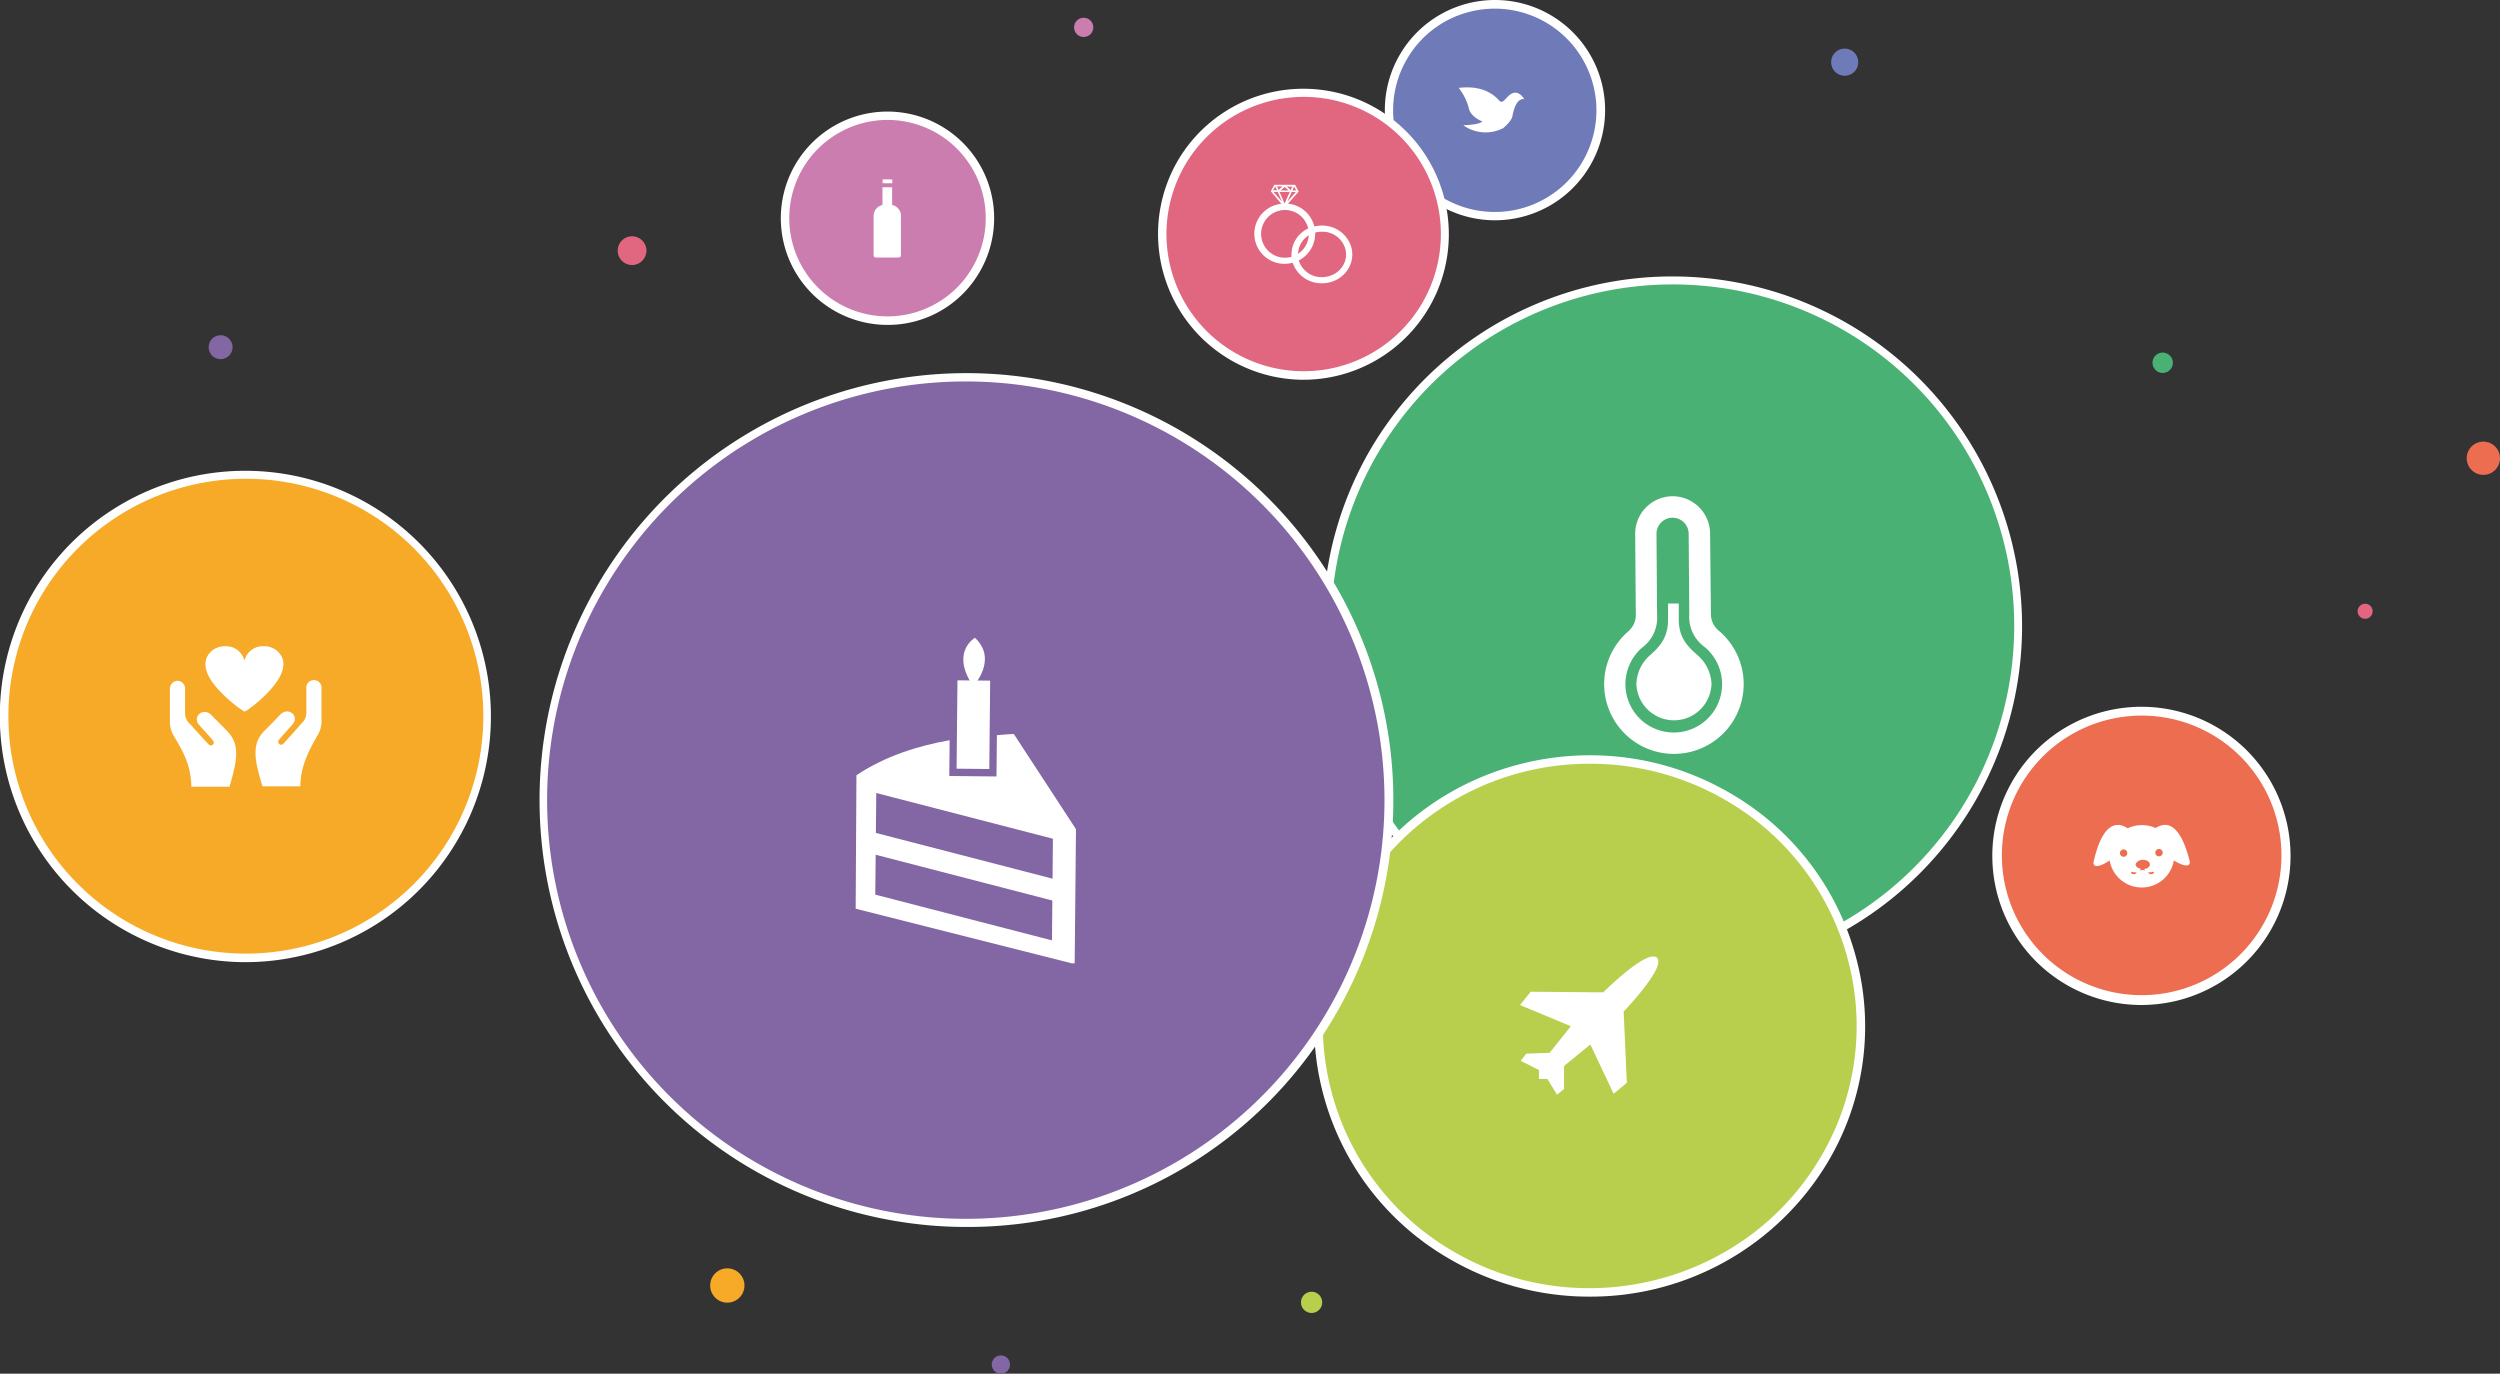 <svg xmlns="http://www.w3.org/2000/svg" viewBox="0 0 590.18 324.29"><rect x="0" y="0" width="590.18" height="324.29" fill="#333333" stroke="none"/><defs><style>.cls-1{fill:#cc7db0;}.cls-2{fill:#fff;}.cls-3{fill:#f6aa27;}.cls-4{fill:#6f7bb9;}.cls-5{fill:#e1667f;}.cls-6{fill:#49b173;}.cls-7{fill:#b8cf4e;}.cls-8{fill:#ec6d50;}.cls-9{fill:#8366a4;}</style></defs><title>universalite</title><g id="Calque_2" data-name="Calque 2"><g id="calque_1-2" data-name="calque 1"><g id="_Groupe_" data-name="&lt;Groupe&gt;"><circle id="_Tracé_" data-name="&lt;Tracé&gt;" class="cls-1" cx="209.5" cy="51.51" r="24.2"/><path class="cls-2" d="M209.45,76.7A25.18,25.18,0,1,1,231.2,64.31,25,25,0,0,1,209.45,76.7Zm.09-48.39a23.25,23.25,0,0,0-20,11.41h0a23.19,23.19,0,1,0,20-11.41Z"/><g id="_Groupe_2" data-name="&lt;Groupe&gt;"><path id="_Tracé_2" data-name="&lt;Tracé&gt;" class="cls-2" d="M210.61,48.39a2.64,2.64,0,0,1,2.08,2.53l0,9.36a.53.53,0,0,1-.55.51h-5.36a.53.53,0,0,1-.54-.52l0-9.36a2.61,2.61,0,0,1,2.09-2.51l0-4.19h2.27Z"/><rect id="_Tracé_3" data-name="&lt;Tracé&gt;" class="cls-2" x="209.04" y="41.67" width="0.9" height="2.28" transform="translate(166.07 252.17) rotate(-89.83)"/></g></g><g id="_Groupe_3" data-name="&lt;Groupe&gt;"><g id="_Groupe_4" data-name="&lt;Groupe&gt;"><circle id="_Tracé_4" data-name="&lt;Tracé&gt;" class="cls-3" cx="58.04" cy="169.06" r="57.05"/><path class="cls-2" d="M57.94,227.14A58.09,58.09,0,0,1,8,139.56H8a58,58,0,1,1,49.9,87.58ZM9.76,140.57a56.06,56.06,0,1,0,76.77-19.79A56.12,56.12,0,0,0,9.76,140.57Z"/></g><g id="_Groupe_5" data-name="&lt;Groupe&gt;"><path id="_Tracé_transparent_" data-name="&lt;Tracé transparent&gt;" class="cls-2" d="M43.69,168.53l0-5.74a1.86,1.86,0,0,0-1.78-2.08,1.88,1.88,0,0,0-1.8,2.09l0,7.31a6.35,6.35,0,0,0,1,3.73c1.43,2.57,4,6.17,4.06,11.89l9,0a51.87,51.87,0,0,0,1.34-5.27c.72-4.25-.25-6.2-2-8s-2.74-2.76-3.58-3.63c-1.94-2-4.56.37-3,2.2.84,1,2.92,3.21,3.41,3.87a.68.68,0,0,1-1.11.8c-1-1.06-3.42-3.71-4.25-4.66A3.59,3.59,0,0,1,43.69,168.53Zm27.22,17.1-8.94,0a52.52,52.52,0,0,1-1.39-5.26c-.75-4.25.2-6.21,2-8s2.72-2.78,3.56-3.65c1.92-2,4.56.33,3,2.17-.83,1-2.89,3.24-3.38,3.9a.69.69,0,0,0,1.12.79c1-1.07,3.39-3.74,4.21-4.7a3.52,3.52,0,0,0,1.23-2.47l0-5.75a1.81,1.81,0,1,1,3.57,0l0,7.3a6.28,6.28,0,0,1-1,3.75C73.46,176.29,70.89,180.53,70.91,185.63Z"/><path id="_Tracé_5" data-name="&lt;Tracé&gt;" class="cls-2" d="M66.6,155.21a4.6,4.6,0,0,0-4.35-2.65A4.43,4.43,0,0,0,57.7,156a4.41,4.41,0,0,0-4.57-3.43,4.61,4.61,0,0,0-4.34,2.68,4.32,4.32,0,0,0-.24,2.16c.41,4.3,7.81,9.91,9.2,10.58,1.37-.6,8.74-6.35,9.11-10.66a4.23,4.23,0,0,0-.26-2.15"/></g></g><g id="_Groupe_6" data-name="&lt;Groupe&gt;"><circle id="_Tracé_6" data-name="&lt;Tracé&gt;" class="cls-4" cx="352.87" cy="25.98" r="24.97"/><path class="cls-2" d="M352.83,52a26,26,0,0,1-22.32-39.18h0A26,26,0,1,1,352.83,52ZM331.37,13.29l.86.51a24,24,0,1,0,14.66-11,23.79,23.79,0,0,0-14.66,11Z"/><path id="_Tracé_7" data-name="&lt;Tracé&gt;" class="cls-2" d="M349.93,28.68c-1-.44-2.85-1.45-3.19-3.17a12.87,12.87,0,0,0-2.38-4.75c6.13-.79,8.83,2.15,9.63,3.06,1,.88,1.64-1.36,3.22-1.86s2.61,1.45,2.61,1.45c-1.84-.27-2.54,2.7-2.78,4s-2.2,2.85-2.2,2.85a9.09,9.09,0,0,1-9.4-.69C348.54,29.46,349.59,29,349.93,28.68Z"/></g><g id="_Groupe_7" data-name="&lt;Groupe&gt;"><circle id="_Tracé_8" data-name="&lt;Tracé&gt;" class="cls-5" cx="307.76" cy="55.26" r="33.39"/><path class="cls-2" d="M307.7,89.65a34.42,34.42,0,0,1-29.56-51.88h0A34.35,34.35,0,1,1,307.7,89.65ZM279.86,38.79a32.39,32.39,0,1,0,44.36-11.44,32.43,32.43,0,0,0-44.36,11.44Z"/><g id="_Groupe_8" data-name="&lt;Groupe&gt;"><g id="_Groupe_9" data-name="&lt;Groupe&gt;"><g id="_Groupe_10" data-name="&lt;Groupe&gt;"><path id="_Tracé_transparent_2" data-name="&lt;Tracé transparent&gt;" class="cls-2" d="M303.31,62.28a7.1,7.1,0,0,1-1.77-14,6.55,6.55,0,0,1,1.86-.24,7.14,7.14,0,0,1,6.85,5.3,7.13,7.13,0,0,1-5.08,8.69A7.77,7.77,0,0,1,303.31,62.28Zm.08-12.7a5.17,5.17,0,0,0-1.46.18,5.63,5.63,0,1,0,1.46-.18Z"/></g><g id="_Groupe_11" data-name="&lt;Groupe&gt;"><path id="_Tracé_transparent_3" data-name="&lt;Tracé transparent&gt;" class="cls-2" d="M312,66.87a7.12,7.12,0,0,1-6.9-5.07,6.78,6.78,0,0,1,5.11-8.32,7.5,7.5,0,0,1,1.88-.23A7.13,7.13,0,0,1,319,58.33a6.43,6.43,0,0,1-.74,5.16,7,7,0,0,1-4.37,3.16A7.36,7.36,0,0,1,312,66.87Zm.08-12.17a6.18,6.18,0,0,0-1.48.18,5.35,5.35,0,0,0-4,6.55,5.61,5.61,0,0,0,5.43,4,6.1,6.1,0,0,0,1.47-.18A5.55,5.55,0,0,0,317,62.76a5.05,5.05,0,0,0,.58-4.06A5.62,5.62,0,0,0,312.12,54.7Z"/></g></g><path id="_Tracé_transparent_4" data-name="&lt;Tracé transparent&gt;" class="cls-2" d="M305.73,43.63h-2.45l-2.45,0L300,45.16,303.25,49l3.33-3.79Zm-.23.42.5.92h-.9Zm-.43,0-.37.83-.91-.84Zm-.85.92h-1.89l.95-.85ZM302.76,44l-.92.83-.36-.83Zm-1.71,0,.4.92h-.91Zm-.41,1.31h1l1,2.28Zm1.42,0h2.42l-1.23,2.76Zm1.85,2.29,1-2.27h1Z"/></g></g><g id="_Groupe_12" data-name="&lt;Groupe&gt;"><g id="_Groupe_13" data-name="&lt;Groupe&gt;"><circle id="_Tracé_9" data-name="&lt;Tracé&gt;" class="cls-6" cx="394.86" cy="147.55" r="81.64"/><path class="cls-2" d="M394.72,230.42a82.69,82.69,0,0,1-71-124.66h0a82.58,82.58,0,1,1,71,124.66ZM324.55,106.26l.86.51A80.64,80.64,0,1,0,435.84,78.3a80.73,80.73,0,0,0-110.43,28.47Z"/></g><g id="_Groupe_14" data-name="&lt;Groupe&gt;"><path id="_Tracé_transparent_5" data-name="&lt;Tracé transparent&gt;" class="cls-2" d="M394.82,122.22a3.81,3.81,0,0,1,3.83,3.77l.14,19.06a8.76,8.76,0,0,0,3.64,7.7,11.41,11.41,0,1,1-14.75.12,8.77,8.77,0,0,0,3.51-7.76l-.14-19.06A3.8,3.8,0,0,1,394.82,122.22Zm0-5.07a8.87,8.87,0,0,0-8.8,8.94l.15,19.06a5.06,5.06,0,0,1-1.76,3.88,16.47,16.47,0,1,0,21.31-.17,5.06,5.06,0,0,1-1.82-3.85L403.71,126A8.88,8.88,0,0,0,394.78,117.15Zm5.62,37.25c-2.58-2.24-4.1-4.37-4.13-8.13l0-3.79-2.53,0,0,3.79c0,3.76-1.47,5.92-4,8.19a9.39,9.39,0,0,0-3.47,7.07,8.87,8.87,0,0,0,17.73-.13A9.44,9.44,0,0,0,400.4,154.4Z"/></g></g><g id="_Groupe_15" data-name="&lt;Groupe&gt;"><g id="_Groupe_16" data-name="&lt;Groupe&gt;"><ellipse id="_Tracé_10" data-name="&lt;Tracé&gt;" class="cls-7" cx="375.3" cy="242.2" rx="63.99" ry="62.91"/><path class="cls-2" d="M375.19,306.1a65.42,65.42,0,0,1-32.91-8.85,63.6,63.6,0,0,1-30-39.34,62.59,62.59,0,0,1,7-48.19h0c18.2-30.35,58.12-40.47,89-22.57a63.57,63.57,0,0,1,30,39.34,62.62,62.62,0,0,1-7,48.2A65.27,65.27,0,0,1,375.19,306.1Zm.22-125.8a63.24,63.24,0,0,0-54.36,30.45h0a60.58,60.58,0,0,0-6.8,46.66,61.58,61.58,0,0,0,29,38.11c29.91,17.36,68.61,7.55,86.26-21.86A60.62,60.62,0,0,0,436.36,227a61.61,61.61,0,0,0-29-38.11A63.52,63.52,0,0,0,375.41,180.3Z"/></g><g id="Layer_2" data-name="Layer 2"><path id="_Tracé_11" data-name="&lt;Tracé&gt;" class="cls-2" d="M391.46,226.9a.86.86,0,0,1,0,.16,1.41,1.41,0,0,1,0,.2s0,.05,0,.08,0,.2-.06.31,0,0,0,0a4.24,4.24,0,0,1-.11.41l0,0c0,.13-.09.26-.15.41l-.09.18c0,.09-.07.18-.11.26-1.88,3.9-7.64,9.89-7.64,9.89l.75,16.81-3.11,2.6-5.5-11.64-6.21,5.08,0,5.43-1.66,1.35-2.27-3.73-2,0,0-2.09L359,250.43l1.32-1.69,5.51-.2,5-6.28-12-5,2.53-3.14,17.12.15s5.88-5.86,9.77-7.84l.3-.14.15-.07.45-.19h0a4.25,4.25,0,0,1,.77-.21h.53l.21,0,0,0a1,1,0,0,1,.25.08v0a.78.78,0,0,1,.22.15h0a1,1,0,0,1,.32.72A.28.28,0,0,1,391.46,226.9Z"/></g></g><g id="_Groupe_17" data-name="&lt;Groupe&gt;"><circle id="_Tracé_12" data-name="&lt;Tracé&gt;" class="cls-8" cx="505.57" cy="202.13" r="34.15"/><path class="cls-2" d="M505.51,237.25a35.2,35.2,0,1,1,8.83-1.12A35.57,35.57,0,0,1,505.51,237.25Zm.11-68.32a33.38,33.38,0,0,0-8.33,1.06,33,33,0,1,0,8.33-1.06Z"/><g id="_Groupe_18" data-name="&lt;Groupe&gt;"><path id="_Tracé_transparent_6" data-name="&lt;Tracé transparent&gt;" class="cls-2" d="M516.88,203.12c-2.4-9.49-5.92-9-8-7.64a7.7,7.7,0,0,0-3.33-.69,7.88,7.88,0,0,0-3.27.74c-2.11-1.41-5.75-2-8,7.74-.48,2.14,2.3.9,3.75-.15a7.69,7.69,0,0,0,15.16,0C514.7,204.12,517.4,205.21,516.88,203.12Zm-15.54-.86a.87.87,0,1,1,.86-.88A.86.86,0,0,1,501.34,202.26Zm6.9,4a2.77,2.77,0,0,1-.76.12,2,2,0,0,0-3.44,0,2.73,2.73,0,0,1-.76-.11.23.23,0,0,1-.16-.29.24.24,0,0,1,.29-.16,1.6,1.6,0,0,0,2-.72c-.72-.12-1.25-.54-1.25-1s.74-1.11,1.67-1.12,1.69.47,1.7,1.08-.58,1-1.35,1.09a1.6,1.6,0,0,0,2,.66.23.23,0,0,1,.29.15A.24.24,0,0,1,508.24,206.26Zm1.46-4.1a.87.87,0,1,1,.85-.88A.86.86,0,0,1,509.7,202.16Z"/></g></g><circle id="_Tracé_13" data-name="&lt;Tracé&gt;" class="cls-9" cx="236.28" cy="322.13" r="2.16"/><circle id="_Tracé_14" data-name="&lt;Tracé&gt;" class="cls-7" cx="309.63" cy="307.45" r="2.51"/><circle id="_Tracé_15" data-name="&lt;Tracé&gt;" class="cls-3" cx="171.7" cy="303.47" r="4.05"/><circle id="_Tracé_16" data-name="&lt;Tracé&gt;" class="cls-9" cx="52.08" cy="81.96" r="2.83"/><circle id="_Tracé_17" data-name="&lt;Tracé&gt;" class="cls-5" cx="149.21" cy="59.17" r="3.4"/><circle id="_Tracé_18" data-name="&lt;Tracé&gt;" class="cls-1" cx="255.83" cy="6.46" r="2.27"/><circle id="_Tracé_19" data-name="&lt;Tracé&gt;" class="cls-4" cx="435.48" cy="14.68" r="3.21"/><circle id="_Tracé_20" data-name="&lt;Tracé&gt;" class="cls-6" cx="510.55" cy="85.64" r="2.41"/><circle id="_Tracé_21" data-name="&lt;Tracé&gt;" class="cls-8" cx="586.25" cy="108.18" r="3.93"/><circle id="_Tracé_22" data-name="&lt;Tracé&gt;" class="cls-5" cx="558.34" cy="144.3" r="1.78"/><g id="_Groupe_19" data-name="&lt;Groupe&gt;"><circle id="_Tracé_23" data-name="&lt;Tracé&gt;" class="cls-9" cx="228.1" cy="188.85" r="99.79"/><path class="cls-2" d="M227.94,289.65a100.78,100.78,0,1,1,87-49.55A100.2,100.2,0,0,1,227.94,289.65Zm.33-199.6a98.84,98.84,0,1,0,50,13.74A98.95,98.95,0,0,0,228.27,90.05Z"/><g id="_Groupe_20" data-name="&lt;Groupe&gt;"><path id="_Tracé_24" data-name="&lt;Tracé&gt;" class="cls-2" d="M230.16,161.47s5.28-6,0-10.9c0,0-5.65,3.19-.76,10.89Z"/><rect id="_Tracé_25" data-name="&lt;Tracé&gt;" class="cls-2" x="219.35" y="167.21" width="20.86" height="7.72" transform="translate(56.48 399.17) rotate(-89.44)"/><path id="_Tracé_transparent_7" data-name="&lt;Tracé transparent&gt;" class="cls-2" d="M239.34,173.28s-1,0-4,.27l-.1,9.75-11.14-.11.08-8.45c-7.3,1.29-15.19,3.71-22,8.27L202,214.52l51,12.89h.7l.31-31.66Zm9,48.72-41.71-10.8.09-9.42,41.71,10.81Zm.14-14.57-41.71-10.8.09-9.42L248.56,198Z"/><rect id="_Tracé_26" data-name="&lt;Tracé&gt;" class="cls-2" x="228.18" y="158.48" width="3.43" height="1.11" transform="translate(68.64 387.37) rotate(-89.44)"/></g></g></g></g></svg>